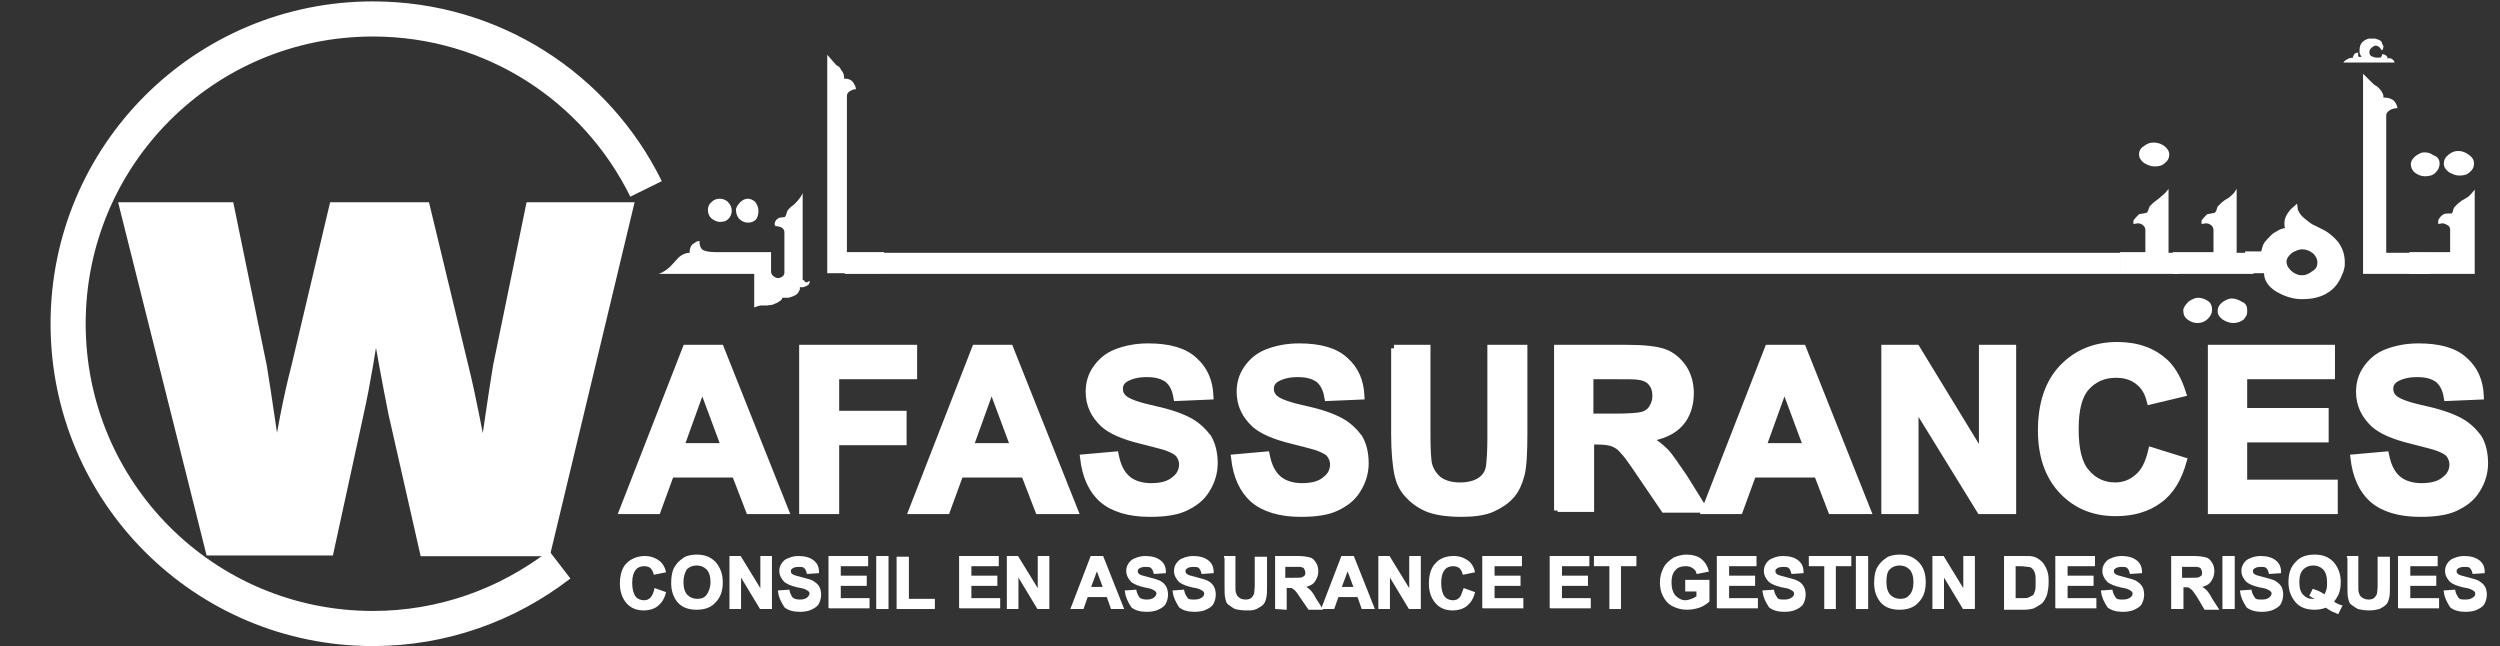 <?xml version="1.0" encoding="utf-8"?>
<!-- Generator: Adobe Illustrator 22.0.0, SVG Export Plug-In . SVG Version: 6.00 Build 0)  -->
<svg version="1.1" id="Calque_1" xmlns="http://www.w3.org/2000/svg" xmlns:xlink="http://www.w3.org/1999/xlink" x="0px" y="0px"
	 viewBox="0 0 356 92" style="enable-background:new 0 0 356 92;" xml:space="preserve">
<rect x="0" y="0" width="356" height="92" fill="#333333" stroke="none"/>
<style type="text/css">
	.st0{fill:#FFFFFF;stroke:#FFFFFF;stroke-width:2;stroke-miterlimit:10;}
	.st1{fill:none;stroke:#FFFFFF;stroke-width:5;stroke-miterlimit:10;}
	.st2{fill:#FFFFFF;}
	.st3{fill:#FFFFFF;stroke:#FFFFFF;stroke-miterlimit:10;}
	.st4{fill:#FFFFFF;stroke:#FFFFFF;stroke-width:0.25;stroke-miterlimit:10;}
</style>
<g>
	<path class="st0" d="M18.1,29.8h14.3L37,52.2c0.8,4.8,1.4,9.5,2.2,14.4h0.4c0.8-4.9,1.7-9.8,2.9-14.4l5.3-22.4h12.5l5.4,22.4
		c1.2,4.8,2,9.5,3,14.4H69c0.8-4.9,1.4-9.6,2.2-14.4l4.6-22.4h13.3L77.5,78.2H60.7l-4.4-19.4c-0.9-4.5-1.7-8.9-2.6-14.2h-0.4
		c-0.8,5.2-1.5,9.7-2.5,14.2l-4.2,19.3H30.2L18.1,29.8z"/>
</g>
<path class="st1" d="M79.7,80.4c-7.4,5.7-16.6,9.1-26.6,9.1c-24,0-43.4-19.4-43.4-43.4S29.1,2.7,53.1,2.7c17.1,0,31.8,9.8,38.9,24.2
	"/>
<g>
	<g>
		<path class="st2" d="M114.5,39.9c0.1,0.2,0.1,0.3,0.3,0.3c0.1,0,0.2,0,0.3-0.1l0.2-0.1v0.1c0,0.1,0,0.2-0.1,0.3
			c0,0.1-0.1,0.2-0.3,0.3c-0.2,0.1-0.3,0.1-0.5,0.2h-0.3h-0.2v0.3c0,0.1-0.1,0.2-0.2,0.4c-0.2,0.4-0.7,0.6-1.4,0.8h-0.9
			c0,0.2-0.2,0.4-0.4,0.5l-0.3,0.2l-0.7,0.3l-0.8,0.1h-0.6h-0.3l-0.4,0.1c-0.2,0.1-0.4,0.1-0.5,0.2v-0.1V39H93.8
			c0.6-0.2,1.2-0.6,1.7-1.1l1.2-1.3c0.5-0.4,1-0.6,1.5-0.6c0-0.5,0.1-0.9,0.4-1.2l0.6-0.4l0.4-0.1c0,0.7,0.2,1.1,0.5,1.3
			c0.4,0.2,1,0.3,1.7,0.3h8v2.8c0,0.2,0.1,0.4,0.3,0.6l0.3,0.2l0.3,0.1c0.4,0,0.6-0.1,0.9-0.4l0.1-0.3v-0.4v-0.1v-0.1v-5.2
			c0-0.3-0.1-0.5-0.4-0.7c-0.2-0.1-0.5-0.2-0.9-0.2v-0.1l-0.1-0.1c0-0.4,0.2-0.8,0.7-1l0.8-0.1v-0.1l0.1-0.1l0.2-0.6
			c0-0.1,0.3-0.5,1-1c0.6-0.6,1-1.1,1.2-1.6v12.4H114.5z M104.2,30c0,0.5-0.2,0.9-0.5,1.2c-0.3,0.3-0.7,0.4-1.2,0.4
			c-0.4,0-0.8-0.2-1.2-0.5c-0.3-0.3-0.5-0.7-0.5-1.2s0.2-0.9,0.6-1.2c0.3-0.3,0.7-0.4,1.1-0.4s0.7,0.1,1.1,0.4
			C104,29.1,104.2,29.5,104.2,30z M108,30c0,0.5-0.1,1-0.4,1.3s-0.7,0.4-1.1,0.4c-0.5,0-0.9-0.2-1.3-0.6c-0.3-0.4-0.4-0.8-0.4-1.3
			c0-0.1,0.1-0.3,0.2-0.5c0.4-0.6,0.9-1,1.5-1c0.3,0,0.6,0.1,1,0.4C107.8,29.1,108,29.5,108,30z"/>
		<path class="st2" d="M125.8,38.9h-8V7.8l0.7,0.8c0.4,0.5,0.7,0.8,0.8,0.8c0.1,0,0.3,0.2,0.5,0.6c0.3,0.3,0.4,0.7,0.4,1v0.2
			c0.3,0,0.5,0,0.7,0.1c0.4,0.1,0.7,0.5,0.9,1l0.1,0.4c-0.3,0-0.6,0.1-0.9,0.3s-0.4,0.4-0.4,0.7v22.2h5.3L125.8,38.9L125.8,38.9z"/>
		<path class="st2" d="M310.3,39h-1.7h-6.7v-3.1h3.6v-3.1c0-0.3-0.1-0.5-0.3-0.7c-0.2-0.2-0.5-0.3-0.8-0.3l-0.6,0.1v-0.5
			c0.2-0.3,0.5-0.6,0.8-0.9l1.1-0.2c0.1-0.1,0.1-0.2,0.2-0.3c0-0.1,0.1-0.3,0.2-0.6c0.1-0.1,0.3-0.3,0.5-0.5
			c0.1-0.1,0.4-0.3,0.9-0.7l0.8-0.7l0.5-0.6V36h1.5V39z M308.9,22c0,0.5-0.2,0.9-0.6,1.2c-0.4,0.4-0.9,0.5-1.5,0.5
			c-0.5,0-1-0.2-1.5-0.5c-0.4-0.3-0.7-0.7-0.7-1.2s0.2-0.9,0.7-1.2c0.5-0.4,0.9-0.5,1.4-0.5c0.6,0,1.1,0.2,1.5,0.5
			C308.6,21.1,308.9,21.5,308.9,22z"/>
		<path class="st2" d="M320.8,39h-2.5h-8.9v-3.1h5.8v-3.1c0-0.3-0.1-0.5-0.3-0.7c-0.2-0.2-0.5-0.3-0.8-0.3l-0.6,0.1v-0.5
			c0.2-0.3,0.5-0.6,0.8-0.9l1.1-0.2c0.1-0.1,0.1-0.2,0.2-0.3c0-0.1,0.1-0.3,0.2-0.6l0.5-0.5l0.5-0.4l0.5-0.3
			c0.3-0.2,0.6-0.5,0.8-0.7l0.4-0.6V36h2.4v3H320.8z M315,44.1c0,0.5-0.2,0.9-0.6,1.3c-0.4,0.4-0.9,0.6-1.5,0.6
			c-0.5,0-1-0.2-1.4-0.5s-0.6-0.7-0.6-1.3c0-0.4,0.3-0.8,0.8-1.3c0.5-0.3,0.9-0.5,1.3-0.5c0.6,0,1.1,0.2,1.6,0.6
			C314.9,43.3,315,43.7,315,44.1z M320,44.2c0,0.3,0,0.5-0.1,0.7c0,0.1-0.2,0.3-0.4,0.6c-0.4,0.3-0.9,0.5-1.5,0.5
			c-0.5,0-1-0.2-1.5-0.5c-0.5-0.4-0.7-0.7-0.7-1.2s0.2-0.9,0.7-1.3c0.5-0.3,0.9-0.5,1.3-0.5c0.5,0,1,0.2,1.5,0.5
			C319.8,43.2,320,43.6,320,44.2z"/>
		<path class="st2" d="M333.9,37.4c0,0.3,0,0.6-0.1,0.9c-0.1,0.3-0.1,0.5-0.2,0.6l-0.2,0.5c-0.4,0.9-1,1.7-1.8,2.2
			c-1,0.7-2.3,1-3.8,1c-1.3,0-2.5-0.4-3.7-1.1c-1.1-0.7-1.7-1.6-1.7-2.6h-2.7v-3.1h2.3c0.1-0.4,0.2-0.8,0.3-1
			c0.2-0.4,0.6-0.8,1.2-1.4c0.2-0.2,0.6-0.4,1.1-0.7l0.6-0.2h0.2c-0.1-0.2-0.1-0.5-0.1-0.7c0-0.7,0.3-1.3,0.9-2l0.9-0.8l0.1,0.7
			c0,0.1,0,0.3,0.1,0.3c0,0.1,0.1,0.2,0.2,0.4c0.1,0.2,0.5,0.6,0.9,0.9s0.7,0.6,1.2,0.8l1.4,0.7c0.7,0.4,1.3,0.9,1.9,1.6
			C333.6,35.3,333.9,36.3,333.9,37.4z M330,37.4c0-0.5-0.2-0.9-0.6-1.3c-0.5-0.4-1-0.6-1.6-0.6c-0.4,0-0.9,0.2-1.4,0.5
			c-0.5,0.4-0.8,0.8-0.8,1.3c0,0.4,0.2,0.8,0.6,1.2s1,0.7,1.6,0.7c0.5,0,1-0.2,1.5-0.6C329.8,38.3,330,37.9,330,37.4z"/>
		<path class="st2" d="M339.2,7.2l-0.3-0.4c-0.2-0.2-0.4-0.3-0.6-0.3c-0.1,0-0.2,0-0.3,0.1l-0.3,0.2c-0.2,0.2-0.3,0.4-0.3,0.6
			c0,0.3,0.1,0.5,0.3,0.6c0.2,0.1,0.5,0.2,0.7,0.2h0.3h0.3l0.2-0.3V7.7l0.4,0.1c0.2,0.1,0.3,0.2,0.4,0.4l-0.1,0.1h0.5
			c0.3,0.1,0.5,0.3,0.6,0.6h-7.3c0.1-0.2,0.4-0.4,0.8-0.6l0.6-0.1c-0.1-0.1,0-0.2,0.1-0.4c0.1-0.2,0.3-0.3,0.6-0.3
			c0,0.3,0,0.4,0,0.5l0.1,0.1h0.1h0.3l-0.2-0.3L336,7.5V7.2c0-0.5,0.1-0.9,0.4-1.2c0.2-0.2,0.4-0.3,0.6-0.4l0.3-0.1
			c0.1,0,0.3,0,0.5,0h0.4c0.4,0.1,0.7,0.2,0.9,0.4l0.2,0.5l0.1,0.2C339.4,6.7,339.4,6.9,339.2,7.2z M346.1,39h-9.6V10.5l0.8,0.8
			c0.5,0.5,0.8,0.8,1,0.9c0.1,0,0.3,0.2,0.6,0.5c0.3,0.4,0.5,0.7,0.5,1v0.2h0.2c0.4,0,0.7,0.1,0.9,0.2c0.3,0.1,0.6,0.4,0.8,0.9
			l0.1,0.4c-0.4,0-0.8,0.1-1.1,0.3c-0.3,0.2-0.5,0.4-0.5,0.7V36h6.4L346.1,39L346.1,39z"/>
		<path class="st2" d="M343.1,39v-3.1h5.8v-3.2c0-0.2-0.1-0.5-0.3-0.6s-0.5-0.3-0.8-0.3l-0.6,0.1v-0.5c0.1-0.3,0.4-0.7,0.8-0.9
			c0.2-0.1,0.5-0.1,0.8-0.1c0.2,0,0.3,0,0.3,0c0.1,0,0.1-0.2,0.2-0.3c0-0.2,0.1-0.4,0.2-0.6L350,29l0.5-0.4l0.5-0.3l0.5-0.3l0.4-0.4
			l0.5-0.6v12H343.1z M347.4,23.3c0,0.5-0.2,0.9-0.6,1.3s-0.9,0.5-1.5,0.5c-0.5,0-1-0.2-1.4-0.5s-0.6-0.8-0.6-1.2
			c0-0.4,0.2-0.8,0.7-1.2l0.3-0.2l0.4-0.2c0.2-0.1,0.4-0.1,0.6-0.1c0.4,0,0.8,0.1,1.2,0.4C347.1,22.3,347.4,22.7,347.4,23.3z
			 M352.3,23.3c0,0.5-0.2,0.9-0.6,1.2c-0.4,0.4-0.9,0.5-1.5,0.5c-0.5,0-1-0.2-1.5-0.5c-0.4-0.3-0.7-0.7-0.7-1.2s0.2-0.9,0.7-1.3
			s0.9-0.5,1.4-0.5s1,0.2,1.4,0.5C352.1,22.4,352.3,22.8,352.3,23.3z"/>
	</g>
	<rect x="120.3" y="36" class="st2" width="181.7" height="3"/>
</g>
<g>
	<path class="st3" d="M111.8,72.7h-5.1l-2-5.2h-9.2l-1.9,5.2h-4.9l9-23.1h4.9L111.8,72.7z M103.2,63.6L100,55l-3.1,8.6H103.2z"/>
	<path class="st3" d="M114.3,72.7V49.6h15.8v3.9H119V59h9.6v3.9H119v9.8C119,72.7,114.3,72.7,114.3,72.7z"/>
	<path class="st3" d="M153,72.7h-5.1l-2-5.2h-9.2l-1.9,5.2h-4.9l9-23.1h4.9L153,72.7z M144.4,63.6l-3.2-8.6l-3.1,8.6H144.4z"/>
	<path class="st3" d="M154.3,65.2l4.5-0.4c0.3,1.5,0.8,2.6,1.7,3.4c0.8,0.7,2,1.1,3.4,1.1c1.5,0,2.6-0.3,3.4-1
		c0.8-0.6,1.1-1.4,1.1-2.2c0-0.5-0.2-1-0.5-1.4s-0.9-0.7-1.7-1c-0.5-0.2-1.8-0.5-3.7-1c-2.5-0.6-4.3-1.4-5.3-2.3
		c-1.4-1.3-2.1-2.8-2.1-4.6c0-1.2,0.3-2.3,1-3.3s1.6-1.8,2.9-2.3c1.3-0.5,2.8-0.8,4.5-0.8c2.9,0,5.1,0.6,6.5,1.9
		c1.5,1.3,2.2,3,2.3,5.1l-4.7,0.2c-0.2-1.2-0.6-2-1.3-2.6c-0.7-0.5-1.6-0.8-3-0.8s-2.4,0.3-3.2,0.8c-0.5,0.4-0.7,0.8-0.7,1.4
		c0,0.5,0.2,1,0.7,1.4c0.6,0.5,2,1,4.3,1.5s3.9,1.1,5,1.7c1.1,0.6,1.9,1.4,2.6,2.3c0.6,1,0.9,2.2,0.9,3.7c0,1.3-0.4,2.6-1.1,3.7
		c-0.7,1.2-1.8,2-3.1,2.6s-3,0.8-5,0.8c-2.9,0-5.2-0.7-6.7-2C155.5,69.8,154.6,67.8,154.3,65.2z"/>
	<path class="st3" d="M175.8,65.2l4.5-0.4c0.3,1.5,0.8,2.6,1.7,3.4c0.8,0.7,2,1.1,3.4,1.1c1.5,0,2.6-0.3,3.4-1
		c0.8-0.6,1.1-1.4,1.1-2.2c0-0.5-0.2-1-0.5-1.4s-0.9-0.7-1.7-1c-0.5-0.2-1.8-0.5-3.7-1c-2.5-0.6-4.3-1.4-5.3-2.3
		c-1.4-1.3-2.1-2.8-2.1-4.6c0-1.2,0.3-2.3,1-3.3s1.6-1.8,2.9-2.3c1.3-0.5,2.8-0.8,4.5-0.8c2.9,0,5.1,0.6,6.5,1.9
		c1.5,1.3,2.2,3,2.3,5.1l-4.7,0.2c-0.2-1.2-0.6-2-1.3-2.6c-0.7-0.5-1.6-0.8-3-0.8s-2.4,0.3-3.2,0.8c-0.5,0.4-0.7,0.8-0.7,1.4
		c0,0.5,0.2,1,0.7,1.4c0.6,0.5,2,1,4.3,1.5s3.9,1.1,5,1.7c1.1,0.6,1.9,1.4,2.6,2.3c0.6,1,0.9,2.2,0.9,3.7c0,1.3-0.4,2.6-1.1,3.7
		c-0.7,1.2-1.8,2-3.1,2.6s-3,0.8-5,0.8c-2.9,0-5.2-0.7-6.7-2S176.1,67.8,175.8,65.2z"/>
	<path class="st3" d="M198.5,49.6h4.7v12.5c0,2,0.1,3.3,0.2,3.9c0.2,0.9,0.7,1.7,1.4,2.3c0.8,0.6,1.8,0.9,3.1,0.9s2.3-0.3,3-0.8
		s1.1-1.2,1.2-2s0.2-2.1,0.2-3.9V49.6h4.7v12.1c0,2.8-0.1,4.7-0.4,5.9c-0.3,1.1-0.7,2.1-1.4,2.9s-1.6,1.4-2.7,1.9
		c-1.1,0.5-2.6,0.7-4.4,0.7c-2.2,0-3.9-0.3-5-0.8s-2-1.2-2.7-2s-1.1-1.7-1.3-2.6c-0.3-1.3-0.5-3.3-0.5-5.9V49.6H198.5z"/>
	<path class="st3" d="M221.8,72.7V49.6h9.8c2.5,0,4.3,0.2,5.4,0.6c1.1,0.4,2,1.2,2.7,2.2c0.7,1.1,1,2.3,1,3.6c0,1.7-0.5,3.2-1.5,4.3
		s-2.5,1.8-4.6,2.1c1,0.6,1.8,1.2,2.5,1.9c0.7,0.7,1.5,2,2.7,3.7l2.8,4.5H237l-3.4-5c-1.2-1.8-2-2.9-2.5-3.4c-0.4-0.5-0.9-0.8-1.4-1
		s-1.3-0.3-2.3-0.3h-0.9v9.6h-4.7V72.7z M226.4,59.4h3.4c2.2,0,3.6-0.1,4.2-0.3c0.6-0.2,1-0.5,1.3-1s0.5-1,0.5-1.7
		c0-0.8-0.2-1.4-0.6-1.9c-0.4-0.5-1-0.8-1.8-0.9c-0.4-0.1-1.5-0.1-3.4-0.1h-3.6L226.4,59.4L226.4,59.4z"/>
	<path class="st3" d="M265.9,72.7h-5.1l-2-5.2h-9.2l-1.9,5.2h-4.9l9-23.1h4.9L265.9,72.7z M257.3,63.6l-3.2-8.6l-3.1,8.6H257.3z"/>
	<path class="st3" d="M268.4,72.7V49.6h4.5l9.4,15.4V49.6h4.3v23.1H282l-9.3-15.1v15.1H268.4z"/>
	<path class="st3" d="M306.4,64.2l4.5,1.4c-0.7,2.5-1.8,4.4-3.5,5.6c-1.6,1.2-3.7,1.8-6.1,1.8c-3.1,0-5.6-1-7.6-3.1s-3-5-3-8.6
		c0-3.8,1-6.8,3-8.9c2-2.1,4.6-3.2,7.8-3.2c2.8,0,5.1,0.8,6.9,2.5c1,1,1.8,2.4,2.4,4.3l-4.6,1.1c-0.3-1.2-0.8-2.1-1.7-2.8
		c-0.9-0.7-1.9-1-3.2-1c-1.7,0-3.1,0.6-4.2,1.8s-1.6,3.2-1.6,6c0,2.9,0.5,5,1.6,6.2c1,1.2,2.4,1.9,4.1,1.9c1.2,0,2.3-0.4,3.2-1.2
		C305.4,67.2,306,65.9,306.4,64.2z"/>
	<path class="st3" d="M314.9,72.7V49.6H332v3.9h-12.5v5.1h11.6v3.9h-11.6v6.3h12.9v3.9C332.4,72.7,314.9,72.7,314.9,72.7z"/>
	<path class="st3" d="M335.2,65.2l4.5-0.4c0.3,1.5,0.8,2.6,1.7,3.4c0.8,0.7,2,1.1,3.4,1.1c1.5,0,2.6-0.3,3.4-1
		c0.8-0.6,1.1-1.4,1.1-2.2c0-0.5-0.2-1-0.5-1.4s-0.9-0.7-1.7-1c-0.5-0.2-1.8-0.5-3.7-1c-2.5-0.6-4.3-1.4-5.3-2.3
		c-1.4-1.3-2.1-2.8-2.1-4.6c0-1.2,0.3-2.3,1-3.3s1.6-1.8,2.9-2.3s2.8-0.8,4.5-0.8c2.9,0,5.1,0.6,6.5,1.9c1.5,1.3,2.2,3,2.3,5.1
		l-4.7,0.2c-0.2-1.2-0.6-2-1.3-2.6c-0.7-0.5-1.6-0.8-3-0.8s-2.4,0.3-3.2,0.8c-0.5,0.4-0.7,0.8-0.7,1.4c0,0.5,0.2,1,0.7,1.4
		c0.6,0.5,2,1,4.3,1.5s3.9,1.1,5,1.7s1.9,1.4,2.6,2.3c0.6,1,0.9,2.2,0.9,3.7c0,1.3-0.4,2.6-1.1,3.7c-0.7,1.2-1.8,2-3.1,2.6
		c-1.3,0.6-3,0.8-5,0.8c-2.9,0-5.2-0.7-6.7-2S335.5,67.8,335.2,65.2z"/>
</g>
<g>
	<path class="st4" d="M93.3,83.9l1.4,0.5c-0.2,0.8-0.6,1.4-1.1,1.8s-1.2,0.6-1.9,0.6c-1,0-1.8-0.3-2.4-1s-0.9-1.6-0.9-2.7
		c0-1.2,0.3-2.2,0.9-2.8s1.5-1,2.5-1c0.9,0,1.6,0.3,2.2,0.8c0.3,0.3,0.6,0.8,0.7,1.3l-1.5,0.3c-0.1-0.4-0.3-0.7-0.5-0.9
		s-0.6-0.3-1-0.3c-0.5,0-1,0.2-1.3,0.6s-0.5,1-0.5,1.9s0.2,1.6,0.5,2s0.8,0.6,1.3,0.6c0.4,0,0.7-0.1,1-0.4S93.2,84.4,93.3,83.9z"/>
	<path class="st4" d="M95.7,83c0-0.7,0.1-1.4,0.3-1.9c0.2-0.4,0.4-0.7,0.7-1c0.3-0.3,0.6-0.5,0.9-0.7c0.5-0.2,1-0.3,1.6-0.3
		c1.1,0,1.9,0.3,2.6,1c0.6,0.7,1,1.6,1,2.8c0,1.2-0.3,2.1-1,2.8c-0.6,0.7-1.5,1-2.6,1s-2-0.3-2.6-1S95.7,84.1,95.7,83z M97.2,82.9
		c0,0.8,0.2,1.5,0.6,1.9s0.9,0.6,1.5,0.6s1.1-0.2,1.4-0.6s0.6-1.1,0.6-1.9s-0.2-1.5-0.6-1.9s-0.9-0.6-1.5-0.6s-1.1,0.2-1.5,0.6
		C97.4,81.5,97.2,82.1,97.2,82.9z"/>
	<path class="st4" d="M104,86.6v-7.3h1.4l3,4.9v-4.9h1.4v7.3h-1.5l-2.9-4.8v4.8H104z"/>
	<path class="st4" d="M110.9,84.2l1.4-0.1c0.1,0.5,0.3,0.8,0.5,1.1c0.3,0.2,0.6,0.3,1.1,0.3s0.8-0.1,1.1-0.3
		c0.2-0.2,0.4-0.4,0.4-0.7c0-0.2-0.1-0.3-0.2-0.4s-0.3-0.2-0.5-0.3c-0.2-0.1-0.6-0.2-1.2-0.3c-0.8-0.2-1.3-0.4-1.7-0.7
		c-0.4-0.4-0.7-0.9-0.7-1.5c0-0.4,0.1-0.7,0.3-1s0.5-0.6,0.9-0.7c0.4-0.2,0.9-0.3,1.4-0.3c0.9,0,1.6,0.2,2.1,0.6s0.7,0.9,0.7,1.6
		l-1.5,0.1c-0.1-0.4-0.2-0.6-0.4-0.8c-0.2-0.2-0.5-0.2-0.9-0.2s-0.8,0.1-1,0.3c-0.2,0.1-0.2,0.3-0.2,0.5s0.1,0.3,0.2,0.4
		c0.2,0.2,0.6,0.3,1.4,0.5c0.7,0.2,1.2,0.3,1.6,0.5c0.3,0.2,0.6,0.4,0.8,0.7c0.2,0.3,0.3,0.7,0.3,1.2c0,0.4-0.1,0.8-0.3,1.2
		c-0.2,0.4-0.6,0.6-1,0.8c-0.4,0.2-1,0.3-1.6,0.3c-0.9,0-1.6-0.2-2.1-0.6C111.3,85.6,111,85,110.9,84.2z"/>
	<path class="st4" d="M118.1,86.6v-7.3h5.4v1.2h-3.9v1.6h3.7v1.2h-3.7v2h4.1v1.2h-5.6V86.6z"/>
	<path class="st4" d="M124.9,86.6v-7.3h1.5v7.3H124.9z"/>
	<path class="st4" d="M127.8,86.6v-7.2h1.5v6h3.7v1.2H127.8z"/>
	<path class="st4" d="M136.7,86.6v-7.3h5.4v1.2h-3.9v1.6h3.7v1.2h-3.7v2h4.1v1.2h-5.6V86.6z"/>
	<path class="st4" d="M143.5,86.6v-7.3h1.4l3,4.9v-4.9h1.4v7.3h-1.5l-2.9-4.8v4.8H143.5z"/>
	<path class="st4" d="M159.9,86.6h-1.6l-0.6-1.7h-2.9l-0.6,1.7h-1.6l2.8-7.3h1.6L159.9,86.6z M157.2,83.7l-1-2.7l-1,2.7H157.2z"/>
	<path class="st4" d="M160.3,84.2l1.4-0.1c0.1,0.5,0.3,0.8,0.5,1.1c0.3,0.2,0.6,0.3,1.1,0.3s0.8-0.1,1.1-0.3
		c0.2-0.2,0.4-0.4,0.4-0.7c0-0.2-0.1-0.3-0.2-0.4c-0.1-0.1-0.3-0.2-0.5-0.3c-0.2-0.1-0.6-0.2-1.2-0.3c-0.8-0.2-1.3-0.4-1.7-0.7
		c-0.4-0.4-0.7-0.9-0.7-1.5c0-0.4,0.1-0.7,0.3-1s0.5-0.6,0.9-0.7c0.4-0.2,0.9-0.3,1.4-0.3c0.9,0,1.6,0.2,2.1,0.6s0.7,0.9,0.7,1.6
		l-1.5,0.1c-0.1-0.4-0.2-0.6-0.4-0.8s-0.5-0.2-0.9-0.2s-0.8,0.1-1,0.3c-0.2,0.1-0.2,0.3-0.2,0.5s0.1,0.3,0.2,0.4
		c0.2,0.2,0.6,0.3,1.4,0.5c0.7,0.2,1.2,0.3,1.6,0.5s0.6,0.4,0.8,0.7s0.3,0.7,0.3,1.2c0,0.4-0.1,0.8-0.3,1.2c-0.2,0.4-0.6,0.6-1,0.8
		c-0.4,0.2-1,0.3-1.6,0.3c-0.9,0-1.6-0.2-2.1-0.6C160.7,85.6,160.4,85,160.3,84.2z"/>
	<path class="st4" d="M167.1,84.2l1.4-0.1c0.1,0.5,0.3,0.8,0.5,1.1s0.6,0.3,1.1,0.3s0.8-0.1,1.1-0.3s0.4-0.4,0.4-0.7
		c0-0.2-0.1-0.3-0.2-0.4c-0.1-0.1-0.3-0.2-0.5-0.3c-0.2-0.1-0.6-0.2-1.2-0.3c-0.8-0.2-1.3-0.4-1.7-0.7c-0.4-0.4-0.7-0.9-0.7-1.5
		c0-0.4,0.1-0.7,0.3-1s0.5-0.6,0.9-0.7c0.4-0.2,0.9-0.3,1.4-0.3c0.9,0,1.6,0.2,2.1,0.6s0.7,0.9,0.7,1.6l-1.5,0.1
		c-0.1-0.4-0.2-0.6-0.4-0.8s-0.5-0.2-0.9-0.2s-0.8,0.1-1,0.3c-0.2,0.1-0.2,0.3-0.2,0.5s0.1,0.3,0.2,0.4c0.2,0.2,0.6,0.3,1.4,0.5
		c0.7,0.2,1.2,0.3,1.6,0.5s0.6,0.4,0.8,0.7c0.2,0.3,0.3,0.7,0.3,1.2c0,0.4-0.1,0.8-0.3,1.2c-0.2,0.4-0.6,0.6-1,0.8
		c-0.4,0.2-1,0.3-1.6,0.3c-0.9,0-1.6-0.2-2.1-0.6C167.5,85.6,167.2,85,167.1,84.2z"/>
	<path class="st4" d="M174.3,79.3h1.5v4c0,0.6,0,1,0.1,1.2c0.1,0.3,0.2,0.5,0.5,0.7c0.2,0.2,0.6,0.3,1,0.3s0.7-0.1,0.9-0.3
		c0.2-0.2,0.3-0.4,0.4-0.6c0-0.2,0.1-0.7,0.1-1.2v-4h1.5v3.8c0,0.9,0,1.5-0.1,1.9s-0.2,0.7-0.4,0.9c-0.2,0.2-0.5,0.4-0.9,0.6
		s-0.8,0.2-1.4,0.2c-0.7,0-1.2-0.1-1.6-0.2c-0.4-0.2-0.6-0.4-0.9-0.6s-0.3-0.5-0.4-0.8c-0.1-0.4-0.1-1-0.1-1.9v-4H174.3z"/>
	<path class="st4" d="M181.7,86.6v-7.3h3.1c0.8,0,1.3,0.1,1.7,0.2s0.6,0.4,0.8,0.7c0.2,0.3,0.3,0.7,0.3,1.2s-0.2,1-0.5,1.4
		s-0.8,0.6-1.4,0.7c0.3,0.2,0.6,0.4,0.8,0.6s0.5,0.6,0.8,1.2l0.9,1.4h-1.8l-1.1-1.6c-0.4-0.6-0.6-0.9-0.8-1.1s-0.3-0.2-0.4-0.3
		s-0.4-0.1-0.7-0.1h-0.3v3.1L181.7,86.6L181.7,86.6z M183.1,82.4h1.1c0.7,0,1.1,0,1.3-0.1s0.3-0.2,0.4-0.3c0.1-0.1,0.1-0.3,0.1-0.5
		s-0.1-0.4-0.2-0.6c-0.1-0.2-0.3-0.2-0.6-0.3c-0.1,0-0.5,0-1.1,0h-1.2v1.8H183.1z"/>
	<path class="st4" d="M195.6,86.6H194l-0.6-1.7h-2.9l-0.6,1.7h-1.6l2.8-7.3h1.6L195.6,86.6z M192.9,83.7l-1-2.7l-1,2.7H192.9z"/>
	<path class="st4" d="M196.4,86.6v-7.3h1.4l3,4.9v-4.9h1.4v7.3h-1.5l-2.9-4.8v4.8H196.4z"/>
	<path class="st4" d="M208.5,83.9l1.4,0.5c-0.2,0.8-0.6,1.4-1.1,1.8s-1.2,0.6-1.9,0.6c-1,0-1.8-0.3-2.4-1s-0.9-1.6-0.9-2.7
		c0-1.2,0.3-2.2,0.9-2.8c0.6-0.7,1.5-1,2.5-1c0.9,0,1.6,0.3,2.2,0.8c0.3,0.3,0.6,0.8,0.7,1.3l-1.5,0.3c-0.1-0.4-0.3-0.7-0.5-0.9
		c-0.3-0.2-0.6-0.3-1-0.3c-0.5,0-1,0.2-1.3,0.6s-0.5,1-0.5,1.9s0.2,1.6,0.5,2s0.8,0.6,1.3,0.6c0.4,0,0.7-0.1,1-0.4
		S208.3,84.4,208.5,83.9z"/>
	<path class="st4" d="M211.2,86.6v-7.3h5.4v1.2h-3.9v1.6h3.7v1.2h-3.7v2h4.1v1.2h-5.6V86.6z"/>
	<path class="st4" d="M220.8,86.6v-7.3h5.4v1.2h-3.9v1.6h3.7v1.2h-3.7v2h4.1v1.2h-5.6V86.6z"/>
	<path class="st4" d="M229.3,86.6v-6.1h-2.2v-1.2h5.8v1.2h-2.2v6.1H229.3z"/>
	<path class="st4" d="M240.1,83.9v-1.2h3.2v2.9c-0.3,0.3-0.8,0.6-1.3,0.8c-0.6,0.2-1.2,0.3-1.8,0.3c-0.8,0-1.4-0.2-2-0.5
		s-1-0.8-1.3-1.4s-0.4-1.2-0.4-1.9c0-0.8,0.2-1.4,0.5-2s0.8-1,1.4-1.4c0.5-0.2,1.1-0.4,1.7-0.4c0.9,0,1.6,0.2,2.1,0.6s0.8,0.9,1,1.6
		l-1.5,0.3c-0.1-0.4-0.3-0.6-0.6-0.8c-0.3-0.2-0.6-0.3-1.1-0.3c-0.6,0-1.2,0.2-1.5,0.6c-0.4,0.4-0.6,1-0.6,1.8c0,0.9,0.2,1.5,0.6,2
		c0.4,0.4,0.9,0.7,1.5,0.7c0.3,0,0.6-0.1,0.9-0.2c0.3-0.1,0.6-0.3,0.8-0.4v-0.9h-1.6V83.9z"/>
	<path class="st4" d="M244.6,86.6v-7.3h5.4v1.2h-3.9v1.6h3.7v1.2h-3.7v2h4.1v1.2h-5.6V86.6z"/>
	<path class="st4" d="M251.1,84.2l1.4-0.1c0.1,0.5,0.3,0.8,0.5,1.1s0.6,0.3,1.1,0.3s0.8-0.1,1.1-0.3s0.4-0.4,0.4-0.7
		c0-0.2-0.1-0.3-0.2-0.4c-0.1-0.1-0.3-0.2-0.5-0.3c-0.2-0.1-0.6-0.2-1.2-0.3c-0.8-0.2-1.3-0.4-1.7-0.7c-0.4-0.4-0.7-0.9-0.7-1.5
		c0-0.4,0.1-0.7,0.3-1s0.5-0.6,0.9-0.7c0.4-0.2,0.9-0.3,1.4-0.3c0.9,0,1.6,0.2,2.1,0.6c0.5,0.4,0.7,0.9,0.7,1.6l-1.5,0.1
		c-0.1-0.4-0.2-0.6-0.4-0.8s-0.5-0.2-0.9-0.2s-0.8,0.1-1,0.3c-0.2,0.1-0.2,0.3-0.2,0.5s0.1,0.3,0.2,0.4c0.2,0.2,0.6,0.3,1.4,0.5
		c0.7,0.2,1.2,0.3,1.6,0.5c0.4,0.2,0.6,0.4,0.8,0.7c0.2,0.3,0.3,0.7,0.3,1.2c0,0.4-0.1,0.8-0.3,1.2c-0.2,0.4-0.6,0.6-1,0.8
		c-0.4,0.2-1,0.3-1.6,0.3c-0.9,0-1.6-0.2-2.1-0.6C251.5,85.6,251.2,85,251.1,84.2z"/>
	<path class="st4" d="M259.9,86.6v-6.1h-2.2v-1.2h5.8v1.2h-2.2v6.1H259.9z"/>
	<path class="st4" d="M264.4,86.6v-7.3h1.5v7.3H264.4z"/>
	<path class="st4" d="M267,83c0-0.7,0.1-1.4,0.3-1.9c0.2-0.4,0.4-0.7,0.7-1c0.3-0.3,0.6-0.5,0.9-0.7c0.5-0.2,1-0.3,1.6-0.3
		c1.1,0,1.9,0.3,2.6,1s1,1.6,1,2.8c0,1.2-0.3,2.1-1,2.8c-0.6,0.7-1.5,1-2.6,1s-2-0.3-2.6-1C267.3,85,267,84.1,267,83z M268.5,82.9
		c0,0.8,0.2,1.5,0.6,1.9s0.9,0.6,1.5,0.6s1.1-0.2,1.4-0.6c0.4-0.4,0.6-1.1,0.6-1.9s-0.2-1.5-0.6-1.9s-0.9-0.6-1.5-0.6
		s-1.1,0.2-1.5,0.6S268.5,82.1,268.5,82.9z"/>
	<path class="st4" d="M275.3,86.6v-7.3h1.4l3,4.9v-4.9h1.4v7.3h-1.5l-2.9-4.8v4.8H275.3z"/>
	<path class="st4" d="M285.5,79.3h2.7c0.6,0,1.1,0,1.4,0.1c0.4,0.1,0.8,0.4,1.1,0.7c0.3,0.3,0.5,0.7,0.7,1.2s0.2,1,0.2,1.7
		c0,0.6-0.1,1.1-0.2,1.6c-0.2,0.5-0.4,1-0.8,1.3c-0.3,0.2-0.6,0.4-1,0.6c-0.3,0.1-0.8,0.2-1.3,0.2h-2.8L285.5,79.3L285.5,79.3z
		 M286.9,80.5v4.8h1.1c0.4,0,0.7,0,0.9-0.1c0.2-0.1,0.4-0.2,0.6-0.3c0.2-0.1,0.3-0.4,0.4-0.7c0.1-0.3,0.1-0.8,0.1-1.3s0-1-0.1-1.3
		s-0.2-0.5-0.4-0.7c-0.2-0.2-0.4-0.3-0.7-0.3c-0.2,0-0.6-0.1-1.2-0.1H286.9z"/>
	<path class="st4" d="M292.8,86.6v-7.3h5.4v1.2h-3.9v1.6h3.7v1.2h-3.7v2h4.1v1.2h-5.6V86.6z"/>
	<path class="st4" d="M299.3,84.2l1.4-0.1c0.1,0.5,0.3,0.8,0.5,1.1s0.6,0.3,1.1,0.3s0.8-0.1,1.1-0.3s0.4-0.4,0.4-0.7
		c0-0.2-0.1-0.3-0.2-0.4s-0.3-0.2-0.5-0.3c-0.2-0.1-0.6-0.2-1.2-0.3c-0.8-0.2-1.3-0.4-1.7-0.7c-0.4-0.4-0.7-0.9-0.7-1.5
		c0-0.4,0.1-0.7,0.3-1s0.5-0.6,0.9-0.7c0.4-0.2,0.9-0.3,1.4-0.3c0.9,0,1.6,0.2,2.1,0.6s0.7,0.9,0.7,1.6l-1.5,0.1
		c-0.1-0.4-0.2-0.6-0.4-0.8c-0.2-0.2-0.5-0.2-0.9-0.2s-0.8,0.1-1,0.3c-0.2,0.1-0.2,0.3-0.2,0.5s0.1,0.3,0.2,0.4
		c0.2,0.2,0.6,0.3,1.4,0.5c0.7,0.2,1.2,0.3,1.6,0.5c0.3,0.2,0.6,0.4,0.8,0.7c0.2,0.3,0.3,0.7,0.3,1.2c0,0.4-0.1,0.8-0.3,1.2
		c-0.2,0.4-0.6,0.6-1,0.8c-0.4,0.2-1,0.3-1.6,0.3c-0.9,0-1.6-0.2-2.1-0.6C299.7,85.6,299.4,85,299.3,84.2z"/>
	<path class="st4" d="M309.3,86.6v-7.3h3.1c0.8,0,1.3,0.1,1.7,0.2c0.4,0.1,0.6,0.4,0.8,0.7c0.2,0.3,0.3,0.7,0.3,1.2s-0.2,1-0.5,1.4
		s-0.8,0.6-1.4,0.7c0.3,0.2,0.6,0.4,0.8,0.6c0.2,0.2,0.5,0.6,0.8,1.2l0.9,1.4H314l-1-1.7c-0.4-0.6-0.6-0.9-0.8-1.1
		c-0.1-0.1-0.3-0.2-0.4-0.3s-0.4-0.1-0.7-0.1h-0.3v3.1H309.3z M310.8,82.4h1.1c0.7,0,1.1,0,1.3-0.1c0.2-0.1,0.3-0.2,0.4-0.3
		c0.1-0.1,0.1-0.3,0.1-0.5s-0.1-0.4-0.2-0.6s-0.3-0.2-0.6-0.3c-0.1,0-0.5,0-1.1,0h-1.2v1.8H310.8z"/>
	<path class="st4" d="M316.6,86.6v-7.3h1.5v7.3H316.6z"/>
	<path class="st4" d="M319.1,84.2l1.4-0.1c0.1,0.5,0.3,0.8,0.5,1.1s0.6,0.3,1.1,0.3s0.8-0.1,1.1-0.3c0.2-0.2,0.4-0.4,0.4-0.7
		c0-0.2-0.1-0.3-0.2-0.4s-0.3-0.2-0.5-0.3c-0.2-0.1-0.6-0.2-1.2-0.3c-0.8-0.2-1.3-0.4-1.7-0.7c-0.4-0.4-0.7-0.9-0.7-1.5
		c0-0.4,0.1-0.7,0.3-1c0.2-0.3,0.5-0.6,0.9-0.7c0.4-0.2,0.9-0.3,1.4-0.3c0.9,0,1.6,0.2,2.1,0.6s0.7,0.9,0.7,1.6l-1.5,0.1
		c-0.1-0.4-0.2-0.6-0.4-0.8s-0.5-0.2-0.9-0.2s-0.8,0.1-1,0.3c-0.2,0.1-0.2,0.3-0.2,0.5s0.1,0.3,0.2,0.4c0.2,0.2,0.6,0.3,1.4,0.5
		c0.7,0.2,1.2,0.3,1.6,0.5c0.3,0.2,0.6,0.4,0.8,0.7s0.3,0.7,0.3,1.2c0,0.4-0.1,0.8-0.3,1.2c-0.2,0.4-0.6,0.6-1,0.8
		c-0.4,0.2-1,0.3-1.6,0.3c-0.9,0-1.6-0.2-2.1-0.6C319.5,85.6,319.2,85,319.1,84.2z"/>
	<path class="st4" d="M332.2,85.7c0.4,0.3,0.8,0.5,1.2,0.6l-0.5,1c-0.2-0.1-0.4-0.2-0.7-0.3c0,0-0.4-0.2-1-0.6
		c-0.5,0.2-1,0.3-1.6,0.3c-1.1,0-2-0.3-2.6-1s-1-1.6-1-2.8c0-1.2,0.3-2.1,1-2.8c0.6-0.7,1.5-1,2.6-1s1.9,0.3,2.6,1
		c0.6,0.7,1,1.6,1,2.8c0,0.6-0.1,1.2-0.3,1.7C332.7,85,332.5,85.3,332.2,85.7z M331,84.8c0.2-0.2,0.3-0.5,0.4-0.8s0.1-0.7,0.1-1.1
		c0-0.8-0.2-1.5-0.6-1.9s-0.9-0.6-1.5-0.6s-1.1,0.2-1.5,0.6s-0.6,1-0.6,1.9s0.2,1.5,0.6,1.9s0.8,0.6,1.4,0.6c0.2,0,0.4,0,0.6-0.1
		c-0.3-0.2-0.6-0.3-0.9-0.5l0.4-0.8C330.1,84.2,330.6,84.5,331,84.8z"/>
	<path class="st4" d="M334.2,79.3h1.5v4c0,0.6,0,1,0.1,1.2c0.1,0.3,0.2,0.5,0.5,0.7s0.6,0.3,1,0.3s0.7-0.1,0.9-0.3
		c0.2-0.2,0.3-0.4,0.4-0.6c0-0.2,0.1-0.7,0.1-1.2v-4h1.5v3.8c0,0.9,0,1.5-0.1,1.9s-0.2,0.7-0.4,0.9c-0.2,0.2-0.5,0.4-0.9,0.6
		c-0.4,0.1-0.8,0.2-1.4,0.2c-0.7,0-1.2-0.1-1.6-0.2c-0.4-0.2-0.6-0.4-0.9-0.6s-0.3-0.5-0.4-0.8c-0.1-0.4-0.1-1-0.1-1.9v-4H334.2z"/>
	<path class="st4" d="M341.6,86.6v-7.3h5.4v1.2h-3.9v1.6h3.7v1.2h-3.7v2h4.1v1.2h-5.6V86.6z"/>
	<path class="st4" d="M348.1,84.2l1.4-0.1c0.1,0.5,0.3,0.8,0.5,1.1s0.6,0.3,1.1,0.3s0.8-0.1,1.1-0.3s0.4-0.4,0.4-0.7
		c0-0.2-0.1-0.3-0.2-0.4s-0.3-0.2-0.5-0.3c-0.2-0.1-0.6-0.2-1.2-0.3c-0.8-0.2-1.3-0.4-1.7-0.7c-0.4-0.4-0.7-0.9-0.7-1.5
		c0-0.4,0.1-0.7,0.3-1s0.5-0.6,0.9-0.7c0.4-0.2,0.9-0.3,1.4-0.3c0.9,0,1.6,0.2,2.1,0.6s0.7,0.9,0.7,1.6l-1.5,0.1
		c-0.1-0.4-0.2-0.6-0.4-0.8c-0.2-0.2-0.5-0.2-0.9-0.2s-0.8,0.1-1,0.3c-0.2,0.1-0.2,0.3-0.2,0.5s0.1,0.3,0.2,0.4
		c0.2,0.2,0.6,0.3,1.4,0.5c0.7,0.2,1.2,0.3,1.6,0.5c0.3,0.2,0.6,0.4,0.8,0.7c0.2,0.3,0.3,0.7,0.3,1.2c0,0.4-0.1,0.8-0.3,1.2
		c-0.2,0.4-0.6,0.6-1,0.8c-0.4,0.2-1,0.3-1.6,0.3c-0.9,0-1.6-0.2-2.1-0.6C348.5,85.6,348.2,85,348.1,84.2z"/>
</g>
</svg>
